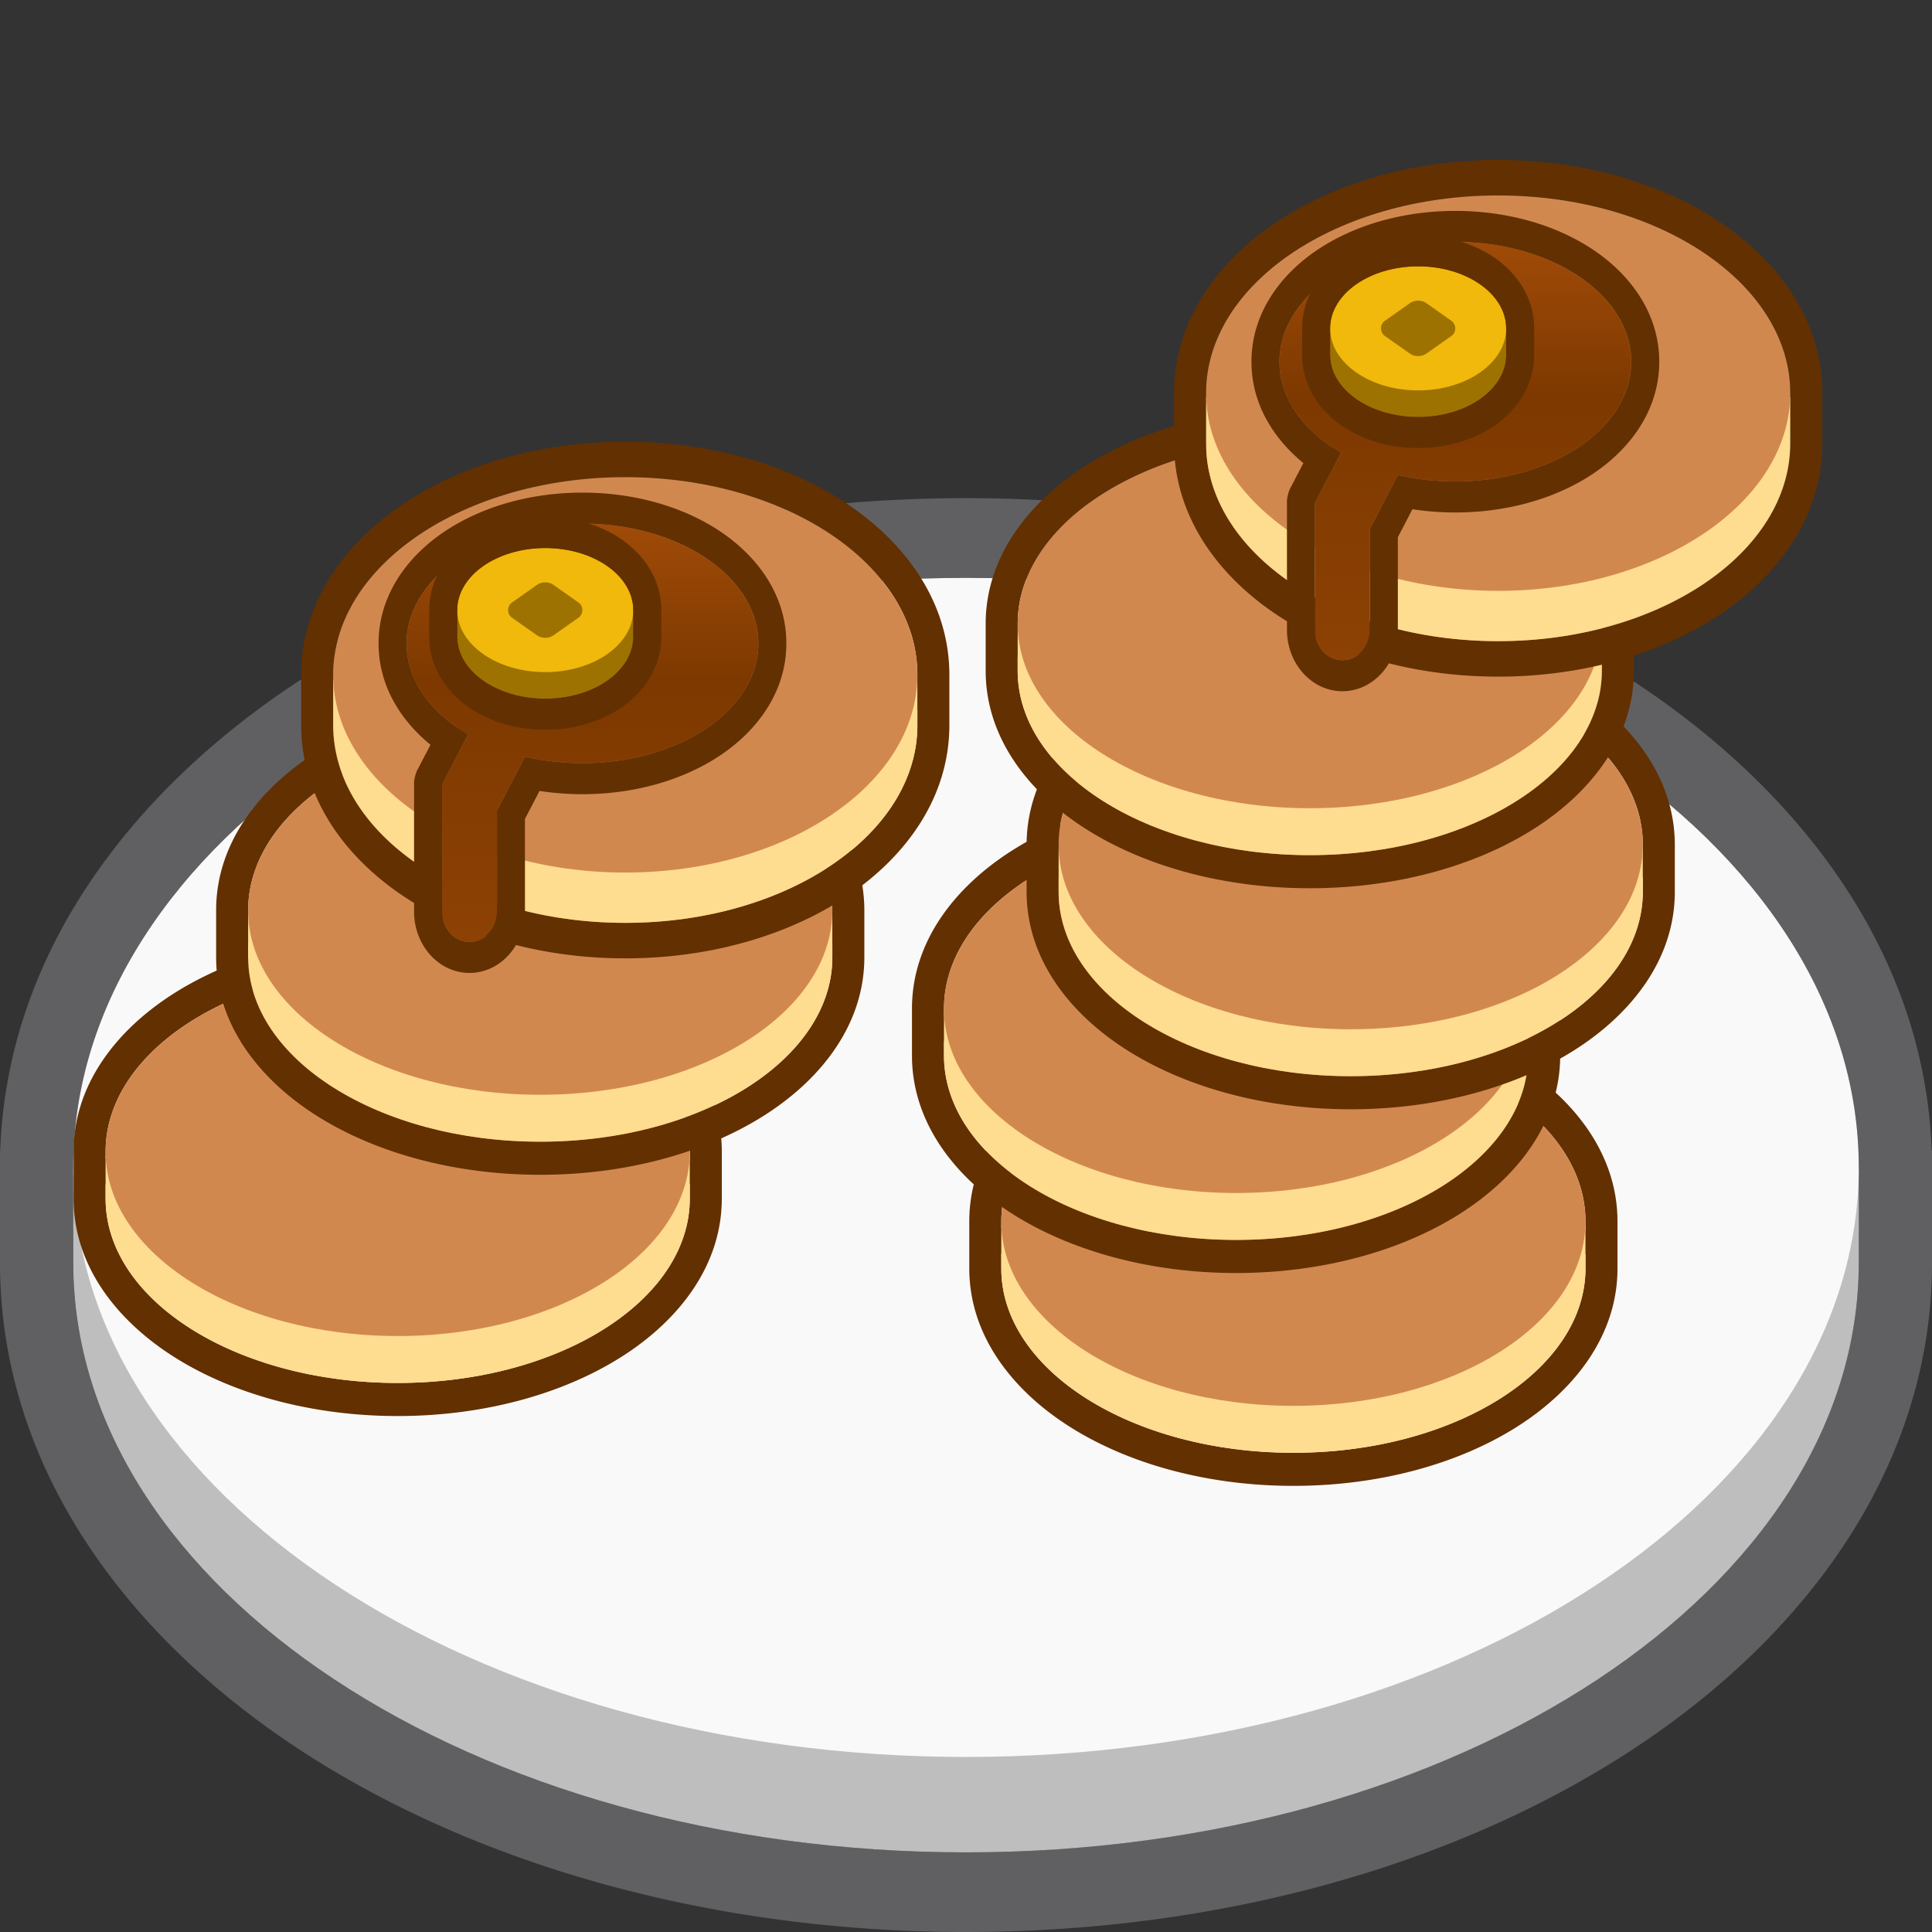 <?xml version="1.0" encoding="UTF-8" standalone="no"?>
<svg
   xmlns:dc="http://purl.org/dc/elements/1.1/"
   xmlns:cc="http://creativecommons.org/ns#"
   xmlns:rdf="http://www.w3.org/1999/02/22-rdf-syntax-ns#"
   xmlns:svg="http://www.w3.org/2000/svg"
   xmlns="http://www.w3.org/2000/svg"
   xmlns:sodipodi="http://sodipodi.sourceforge.net/DTD/sodipodi-0.dtd"
   xmlns:inkscape="http://www.inkscape.org/namespaces/inkscape"
   width="64"
   height="64"
   fill="none"
   version="1.1"
   id="svg55"
   sodipodi:docname="cake-stats.svg"
   inkscape:version="0.92.5 (2060ec1f9f, 2020-04-08)">
  <rect width="100%" height="100%" fill="#333333" stroke="none"/>
  <sodipodi:namedview
     pagecolor="#ffffff"
     bordercolor="#666666"
     borderopacity="1"
     objecttolerance="10"
     gridtolerance="10"
     guidetolerance="10"
     inkscape:pageopacity="0"
     inkscape:pageshadow="2"
     inkscape:window-width="1440"
     inkscape:window-height="838"
     id="namedview57"
     showgrid="false"
     inkscape:zoom="3.6875"
     inkscape:cx="70.390217"
     inkscape:cy="12.874929"
     inkscape:window-x="-8"
     inkscape:window-y="-8"
     inkscape:window-maximized="1"
     inkscape:current-layer="svg55" />
  <style
     id="style2">.B{fill-rule:evenodd}.C{fill:#633001}.D{fill:#fedc90}.E{fill:#d1884f}</style>
  <path
     fill="#606063"
     d="M2.438 38.115l-.012.556c0 .704.056 1.398.166 2.083h-.166v1.077a13.12 13.12 0 0 0 .093 1.562C3.725 53.45 16.463 61.36 32 61.36s28.275-7.912 29.48-17.967a13.11 13.11 0 0 0 .093-1.562v-1.077h-.166a13.13 13.13 0 0 0 .166-2.083 13.2 13.2 0 0 0-.012-.556C61.116 27.587 48.05 19.143 32 19.143S2.884 27.587 2.438 38.115zm-2.43 0c.22-6.424 4.233-11.82 9.82-15.51 5.79-3.824 13.635-6.103 22.17-6.103s16.38 2.28 22.17 6.103c5.586 3.69 9.6 9.085 9.82 15.51H64v3.716c0 6.67-4.082 12.27-9.83 16.065C48.38 61.72 40.536 64 32 64s-16.38-2.28-22.17-6.103C4.082 54.102 0 48.5 0 41.832v-3.716h.01z"
     class="B"
     id="path4" />
  <path
     fill="#bebebe"
     d="M61.574 41.832c0 10.786-13.24 19.53-29.574 19.53S2.427 52.618 2.427 41.832V38.74h59.147v3.092z"
     id="path6" />
  <path
     fill="#faf9fa"
     d="M61.574 38.672c0 10.786-13.24 19.53-29.574 19.53S2.427 49.458 2.427 38.672 15.667 19.143 32 19.143s29.574 8.743 29.574 19.53z"
     id="path8" />
  <g
     id="g1246"
     transform="matrix(0.437,0,0,0.415,-0.808,0.426)">
    <path
       style="fill:#633001;fill-rule:evenodd"
       inkscape:connector-curvature="0"
       id="path16"
       class="B C"
       d="m 9.853,90.864 v 0.037 a 10.01,10.01 0 0 0 0.345,2.602 H 9.853 v 1.144 c 0,0.505 0.038,1.004 0.113,1.495 1.127,7.426 10.56,13.222 22.03,13.222 11.47,0 20.902,-5.796 22.03,-13.222 a 9.96,9.96 0 0 0 0.113,-1.495 v -1.144 h -0.345 c 0.22,-0.822 0.34,-1.667 0.345,-2.53 v -0.073 -0.037 c -0.03,-8.11 -9.932,-14.68 -22.142,-14.68 -12.21,0 -22.112,6.57 -22.142,14.68 z m -2.426,0 v 0 3.783 c 0,5.33 3.24,9.73 7.647,12.66 4.447,2.956 10.436,4.698 16.922,4.698 6.486,0 12.475,-1.742 16.922,-4.698 4.405,-2.928 7.646,-7.327 7.646,-12.66 v -3.746 c 0,-5.33 -3.24,-9.73 -7.646,-12.66 -4.447,-2.956 -10.436,-4.698 -16.922,-4.698 -6.486,0 -12.477,1.744 -16.923,4.699 -4.395,2.92 -7.632,7.307 -7.646,12.622 z" />
    <path
       style="fill:#fedc90"
       inkscape:connector-curvature="0"
       id="path18"
       class="D"
       d="m 54.136,94.647 c 0,8.128 -9.913,14.717 -22.142,14.717 -12.229,0 -22.141,-6.589 -22.141,-14.717 v -3.453 H 54.137 v 3.453 z" />
    <path
       style="fill:#d1884f"
       inkscape:connector-curvature="0"
       id="path20"
       class="E"
       d="m 54.136,90.901 c 0,8.128 -9.913,14.717 -22.142,14.717 -12.229,0 -22.141,-6.589 -22.141,-14.717 0,-8.128 9.913,-14.717 22.142,-14.717 12.229,0 22.142,6.59 22.142,14.717 z" />
  </g>
  <defs
     id="defs53">
    <linearGradient
       id="A"
       x1="25.691"
       x2="25.691"
       y1="9.655"
       y2="40.261"
       gradientUnits="userSpaceOnUse">
      <stop
         stop-color="#9f4a08"
         id="stop46" />
      <stop
         offset=".37"
         stop-color="#7d3900"
         id="stop48" />
      <stop
         offset="1"
         stop-color="#8d4104"
         id="stop50" />
    </linearGradient>
    <linearGradient
       id="A-0"
       x1="25.691"
       x2="25.691"
       y1="9.655"
       y2="40.261"
       gradientUnits="userSpaceOnUse">
      <stop
         stop-color="#9f4a08"
         id="stop46-2" />
      <stop
         offset=".37"
         stop-color="#7d3900"
         id="stop48-6" />
      <stop
         offset="1"
         stop-color="#8d4104"
         id="stop50-2" />
    </linearGradient>
  </defs>
  <g
     id="g1246-0"
     transform="matrix(0.437,0,0,0.415,3.914,-7.566)">
    <path
       style="fill:#633001;fill-rule:evenodd"
       inkscape:connector-curvature="0"
       id="path16-2"
       class="B C"
       d="m 9.853,90.864 v 0.037 a 10.01,10.01 0 0 0 0.345,2.602 H 9.853 v 1.144 c 0,0.505 0.038,1.004 0.113,1.495 1.127,7.426 10.56,13.222 22.03,13.222 11.47,0 20.902,-5.796 22.03,-13.222 a 9.96,9.96 0 0 0 0.113,-1.495 v -1.144 h -0.345 c 0.22,-0.822 0.34,-1.667 0.345,-2.53 v -0.073 -0.037 c -0.03,-8.11 -9.932,-14.68 -22.142,-14.68 -12.21,0 -22.112,6.57 -22.142,14.68 z m -2.426,0 v 0 3.783 c 0,5.33 3.24,9.73 7.647,12.66 4.447,2.956 10.436,4.698 16.922,4.698 6.486,0 12.475,-1.742 16.922,-4.698 4.405,-2.928 7.646,-7.327 7.646,-12.66 v -3.746 c 0,-5.33 -3.24,-9.73 -7.646,-12.66 -4.447,-2.956 -10.436,-4.698 -16.922,-4.698 -6.486,0 -12.477,1.744 -16.923,4.699 -4.395,2.92 -7.632,7.307 -7.646,12.622 z" />
    <path
       style="fill:#fedc90"
       inkscape:connector-curvature="0"
       id="path18-1"
       class="D"
       d="m 54.136,94.647 c 0,8.128 -9.913,14.717 -22.142,14.717 -12.229,0 -22.141,-6.589 -22.141,-14.717 v -3.453 H 54.137 v 3.453 z" />
    <path
       style="fill:#d1884f"
       inkscape:connector-curvature="0"
       id="path20-9"
       class="E"
       d="m 54.136,90.901 c 0,8.128 -9.913,14.717 -22.142,14.717 -12.229,0 -22.141,-6.589 -22.141,-14.717 0,-8.128 9.913,-14.717 22.142,-14.717 12.229,0 22.142,6.59 22.142,14.717 z" />
  </g>
  <g
     id="g1241"
     transform="matrix(0.437,0,0,0.445,32.638,26.82)">
    <path
       style="fill:#633001;fill-rule:evenodd"
       inkscape:connector-curvature="0"
       id="path22"
       class="B C"
       d="m -49.43,-10.07 v 0.037 a 10.01,10.01 0 0 0 0.345,2.602 h -0.345 v 1.144 c 0,0.505 0.038,1.004 0.113,1.495 1.127,7.426 10.56,13.22 22.03,13.22 11.47,0 20.902,-5.796 22.03,-13.22 a 9.95,9.95 0 0 0 0.113,-1.495 v -1.143 h -0.345 a 10.02,10.02 0 0 0 0.345,-2.53 v -0.073 -0.037 c -0.033,-8.112 -9.933,-14.68 -22.143,-14.68 -12.21,0 -22.114,6.568 -22.143,14.68 z m -2.427,0 v 0 3.783 c 0,5.33 3.24,9.73 7.646,12.66 4.447,2.956 10.436,4.698 16.922,4.698 6.486,0 12.475,-1.742 16.922,-4.698 4.405,-2.928 7.646,-7.327 7.646,-12.66 v -3.746 c 0,-5.33 -3.24,-9.73 -7.646,-12.66 -4.446,-2.955 -10.435,-4.697 -16.92,-4.697 -6.485,0 -12.477,1.742 -16.923,4.698 -4.395,2.922 -7.632,7.307 -7.647,12.622 z" />
    <path
       style="fill:#fedc90"
       inkscape:connector-curvature="0"
       id="path24"
       class="D"
       d="m -5.147,-6.287 c 0,8.128 -9.913,14.717 -22.142,14.717 -12.229,0 -22.142,-6.59 -22.142,-14.717 v -3.453 h 44.284 z" />
    <path
       style="fill:#d1884f"
       inkscape:connector-curvature="0"
       id="path26"
       class="E"
       d="m -5.147,-10.034 c 0,8.128 -9.913,14.717 -22.142,14.717 -12.229,0 -22.142,-6.589 -22.142,-14.717 0,-8.128 9.924,-14.716 22.142,-14.716 12.218,0 22.142,6.588 22.142,14.716 z" />
    <g
       style="fill-rule:evenodd"
       transform="translate(-56.081,-30.646)"
       id="g32"
       class="B">
      <path
         inkscape:connector-curvature="0"
         style="fill:url(#A)"
         id="path28"
         d="m 12.214,18.272 c 0,2.714 1.813,5.144 4.673,6.78 l -1.982,3.733 v 9.448 c 0,1.25 0.93,2.262 2.08,2.262 1.15,0 2.08,-1.013 2.08,-2.262 V 30.72 l 2.132,-4.016 c 1.363,0.314 2.827,0.485 4.35,0.485 7.364,0 13.333,-3.992 13.333,-8.916 0,-4.924 -5.98,-8.917 -13.333,-8.917 -7.353,0 -13.333,3.992 -13.333,8.916 z" />
      <path
         style="fill:#633001"
         inkscape:connector-curvature="0"
         id="path30"
         class="C"
         d="m 16.887,25.05 -0.91,-0.572 c -2.33,-1.605 -3.762,-3.794 -3.762,-6.207 0,-4.924 5.97,-8.916 13.333,-8.916 7.363,0 13.333,3.992 13.333,8.916 0,4.924 -5.97,8.916 -13.333,8.916 a 19.39,19.39 0 0 1 -4.35,-0.485 l -2.132,4.016 v 7.514 c 0,1.25 -0.93,2.262 -2.08,2.262 -1.15,0 -2.08,-1.013 -2.08,-2.262 v -9.448 l 1.982,-3.733 z m -4.105,3.773 v 9.408 c 0,2.525 1.882,4.572 4.203,4.572 2.321,0 4.203,-2.047 4.203,-4.57 v -6.895 l 1.106,-2.083 a 21.73,21.73 0 0 0 3.253,0.242 c 4,0 7.74,-1.082 10.54,-2.953 2.764,-1.848 4.916,-4.708 4.916,-8.272 0,-3.564 -2.153,-6.422 -4.916,-8.272 -2.798,-1.87 -6.53,-2.953 -10.54,-2.953 -4.01,0 -7.742,1.083 -10.54,2.953 -2.764,1.848 -4.916,4.708 -4.916,8.27 0,3.128 1.647,5.704 3.936,7.55 l -0.945,1.78 c -0.1,0.164 -0.162,0.34 -0.213,0.53 -0.062,0.228 -0.1,0.462 -0.086,0.694 z" />
    </g>
    <g
       style="fill:#9e7200"
       transform="translate(-56.407,-27.39)"
       id="g38">
      <path
         inkscape:connector-curvature="0"
         id="path34"
         d="m 16.38,14.516 c 0,2.55 2.988,4.62 6.673,4.62 3.685,0 6.673,-2.068 6.673,-4.62 0,-2.552 -2.988,-4.62 -6.673,-4.62 -3.685,0 -6.673,2.068 -6.673,4.62 z" />
      <path
         inkscape:connector-curvature="0"
         id="path36"
         d="m 16.38,12.536 h 13.346 v 1.98 H 16.38 Z" />
    </g>
    <path
       style="fill:#f0b90b"
       inkscape:connector-curvature="0"
       id="path40"
       d="m -40.027,-14.854 c 0,2.55 2.988,4.618 6.673,4.618 3.685,0 6.673,-2.068 6.673,-4.618 0,-2.55 -2.988,-4.62 -6.673,-4.62 -3.685,0 -6.673,2.068 -6.673,4.62 z" />
    <path
       style="fill:#9e7200"
       inkscape:connector-curvature="0"
       id="path42"
       d="m -35.887,-15.41 1.88,-1.302 a 1.13,1.13 0 0 1 1.303,0 l 1.88,1.302 c 0.375,0.26 0.375,0.854 0,1.113 l -1.88,1.302 a 1.13,1.13 0 0 1 -1.303,0 l -1.88,-1.302 c -0.375,-0.26 -0.375,-0.854 0,-1.113 z" />
    <path
       style="fill:#633001;fill-rule:evenodd"
       inkscape:connector-curvature="0"
       id="path44"
       class="B C"
       d="m -39.213,-20.068 c 1.597,-1.106 3.674,-1.714 5.858,-1.714 2.184,0 4.26,0.608 5.858,1.714 1.572,1.088 2.938,2.875 2.938,5.214 v 1.98 c 0,2.34 -1.366,4.126 -2.938,5.214 -1.597,1.105 -3.674,1.714 -5.858,1.714 -2.184,0 -4.26,-0.608 -5.858,-1.714 -1.572,-1.088 -2.938,-2.875 -2.938,-5.214 v -1.98 c 0,-2.34 1.366,-4.126 2.938,-5.214 z m 5.858,0.596 c -3.685,0 -6.673,2.068 -6.673,4.62 v 1.98 c 0,2.55 2.988,4.62 6.673,4.62 3.685,0 6.673,-2.068 6.673,-4.62 v -1.98 c 0,-2.55 -2.988,-4.62 -6.673,-4.62 z" />
  </g>
  <g
     id="g1246-3"
     transform="matrix(0.437,0,0,0.415,28.863,2.739)">
    <path
       style="fill:#633001;fill-rule:evenodd"
       inkscape:connector-curvature="0"
       id="path16-8"
       class="B C"
       d="m 9.853,90.864 v 0.037 a 10.01,10.01 0 0 0 0.345,2.602 H 9.853 v 1.144 c 0,0.505 0.038,1.004 0.113,1.495 1.127,7.426 10.56,13.222 22.03,13.222 11.47,0 20.902,-5.796 22.03,-13.222 a 9.96,9.96 0 0 0 0.113,-1.495 v -1.144 h -0.345 c 0.22,-0.822 0.34,-1.667 0.345,-2.53 v -0.073 -0.037 c -0.03,-8.11 -9.932,-14.68 -22.142,-14.68 -12.21,0 -22.112,6.57 -22.142,14.68 z m -2.426,0 v 0 3.783 c 0,5.33 3.24,9.73 7.647,12.66 4.447,2.956 10.436,4.698 16.922,4.698 6.486,0 12.475,-1.742 16.922,-4.698 4.405,-2.928 7.646,-7.327 7.646,-12.66 v -3.746 c 0,-5.33 -3.24,-9.73 -7.646,-12.66 -4.447,-2.956 -10.436,-4.698 -16.922,-4.698 -6.486,0 -12.477,1.744 -16.923,4.699 -4.395,2.92 -7.632,7.307 -7.646,12.622 z" />
    <path
       style="fill:#fedc90"
       inkscape:connector-curvature="0"
       id="path18-13"
       class="D"
       d="m 54.136,94.647 c 0,8.128 -9.913,14.717 -22.142,14.717 -12.229,0 -22.141,-6.589 -22.141,-14.717 v -3.453 H 54.137 v 3.453 z" />
    <path
       style="fill:#d1884f"
       inkscape:connector-curvature="0"
       id="path20-6"
       class="E"
       d="m 54.136,90.901 c 0,8.128 -9.913,14.717 -22.142,14.717 -12.229,0 -22.141,-6.589 -22.141,-14.717 0,-8.128 9.913,-14.717 22.142,-14.717 12.229,0 22.142,6.59 22.142,14.717 z" />
  </g>
  <g
     id="g1246-4"
     transform="matrix(0.437,0,0,0.415,26.965,-4.312)">
    <path
       style="fill:#633001;fill-rule:evenodd"
       inkscape:connector-curvature="0"
       id="path16-7"
       class="B C"
       d="m 9.853,90.864 v 0.037 a 10.01,10.01 0 0 0 0.345,2.602 H 9.853 v 1.144 c 0,0.505 0.038,1.004 0.113,1.495 1.127,7.426 10.56,13.222 22.03,13.222 11.47,0 20.902,-5.796 22.03,-13.222 a 9.96,9.96 0 0 0 0.113,-1.495 v -1.144 h -0.345 c 0.22,-0.822 0.34,-1.667 0.345,-2.53 v -0.073 -0.037 c -0.03,-8.11 -9.932,-14.68 -22.142,-14.68 -12.21,0 -22.112,6.57 -22.142,14.68 z m -2.426,0 v 0 3.783 c 0,5.33 3.24,9.73 7.647,12.66 4.447,2.956 10.436,4.698 16.922,4.698 6.486,0 12.475,-1.742 16.922,-4.698 4.405,-2.928 7.646,-7.327 7.646,-12.66 v -3.746 c 0,-5.33 -3.24,-9.73 -7.646,-12.66 -4.447,-2.956 -10.436,-4.698 -16.922,-4.698 -6.486,0 -12.477,1.744 -16.923,4.699 -4.395,2.92 -7.632,7.307 -7.646,12.622 z" />
    <path
       style="fill:#fedc90"
       inkscape:connector-curvature="0"
       id="path18-2"
       class="D"
       d="m 54.136,94.647 c 0,8.128 -9.913,14.717 -22.142,14.717 -12.229,0 -22.141,-6.589 -22.141,-14.717 v -3.453 H 54.137 v 3.453 z" />
    <path
       style="fill:#d1884f"
       inkscape:connector-curvature="0"
       id="path20-7"
       class="E"
       d="m 54.136,90.901 c 0,8.128 -9.913,14.717 -22.142,14.717 -12.229,0 -22.141,-6.589 -22.141,-14.717 0,-8.128 9.913,-14.717 22.142,-14.717 12.229,0 22.142,6.59 22.142,14.717 z" />
  </g>
  <g
     id="g1246-8"
     transform="matrix(0.437,0,0,0.415,30.762,-9.736)">
    <path
       style="fill:#633001;fill-rule:evenodd"
       inkscape:connector-curvature="0"
       id="path16-6"
       class="B C"
       d="m 9.853,90.864 v 0.037 a 10.01,10.01 0 0 0 0.345,2.602 H 9.853 v 1.144 c 0,0.505 0.038,1.004 0.113,1.495 1.127,7.426 10.56,13.222 22.03,13.222 11.47,0 20.902,-5.796 22.03,-13.222 a 9.96,9.96 0 0 0 0.113,-1.495 v -1.144 h -0.345 c 0.22,-0.822 0.34,-1.667 0.345,-2.53 v -0.073 -0.037 c -0.03,-8.11 -9.932,-14.68 -22.142,-14.68 -12.21,0 -22.112,6.57 -22.142,14.68 z m -2.426,0 v 0 3.783 c 0,5.33 3.24,9.73 7.647,12.66 4.447,2.956 10.436,4.698 16.922,4.698 6.486,0 12.475,-1.742 16.922,-4.698 4.405,-2.928 7.646,-7.327 7.646,-12.66 v -3.746 c 0,-5.33 -3.24,-9.73 -7.646,-12.66 -4.447,-2.956 -10.436,-4.698 -16.922,-4.698 -6.486,0 -12.477,1.744 -16.923,4.699 -4.395,2.92 -7.632,7.307 -7.646,12.622 z" />
    <path
       style="fill:#fedc90"
       inkscape:connector-curvature="0"
       id="path18-15"
       class="D"
       d="m 54.136,94.647 c 0,8.128 -9.913,14.717 -22.142,14.717 -12.229,0 -22.141,-6.589 -22.141,-14.717 v -3.453 H 54.137 v 3.453 z" />
    <path
       style="fill:#d1884f"
       inkscape:connector-curvature="0"
       id="path20-1"
       class="E"
       d="m 54.136,90.901 c 0,8.128 -9.913,14.717 -22.142,14.717 -12.229,0 -22.141,-6.589 -22.141,-14.717 0,-8.128 9.913,-14.717 22.142,-14.717 12.229,0 22.142,6.59 22.142,14.717 z" />
  </g>
  <g
     id="g1246-9"
     transform="matrix(0.437,0,0,0.415,29.406,-17.058)">
    <path
       style="fill:#633001;fill-rule:evenodd"
       inkscape:connector-curvature="0"
       id="path16-75"
       class="B C"
       d="m 9.853,90.864 v 0.037 a 10.01,10.01 0 0 0 0.345,2.602 H 9.853 v 1.144 c 0,0.505 0.038,1.004 0.113,1.495 1.127,7.426 10.56,13.222 22.03,13.222 11.47,0 20.902,-5.796 22.03,-13.222 a 9.96,9.96 0 0 0 0.113,-1.495 v -1.144 h -0.345 c 0.22,-0.822 0.34,-1.667 0.345,-2.53 v -0.073 -0.037 c -0.03,-8.11 -9.932,-14.68 -22.142,-14.68 -12.21,0 -22.112,6.57 -22.142,14.68 z m -2.426,0 v 0 3.783 c 0,5.33 3.24,9.73 7.647,12.66 4.447,2.956 10.436,4.698 16.922,4.698 6.486,0 12.475,-1.742 16.922,-4.698 4.405,-2.928 7.646,-7.327 7.646,-12.66 v -3.746 c 0,-5.33 -3.24,-9.73 -7.646,-12.66 -4.447,-2.956 -10.436,-4.698 -16.922,-4.698 -6.486,0 -12.477,1.744 -16.923,4.699 -4.395,2.92 -7.632,7.307 -7.646,12.622 z" />
    <path
       style="fill:#fedc90"
       inkscape:connector-curvature="0"
       id="path18-5"
       class="D"
       d="m 54.136,94.647 c 0,8.128 -9.913,14.717 -22.142,14.717 -12.229,0 -22.141,-6.589 -22.141,-14.717 v -3.453 H 54.137 v 3.453 z" />
    <path
       style="fill:#d1884f"
       inkscape:connector-curvature="0"
       id="path20-3"
       class="E"
       d="m 54.136,90.901 c 0,8.128 -9.913,14.717 -22.142,14.717 -12.229,0 -22.141,-6.589 -22.141,-14.717 0,-8.128 9.913,-14.717 22.142,-14.717 12.229,0 22.142,6.59 22.142,14.717 z" />
  </g>
  <g
     id="g1241-1"
     transform="matrix(0.437,0,0,0.445,61.554,17.488)">
    <path
       style="fill:#633001;fill-rule:evenodd"
       inkscape:connector-curvature="0"
       id="path22-2"
       class="B C"
       d="m -49.43,-10.07 v 0.037 a 10.01,10.01 0 0 0 0.345,2.602 h -0.345 v 1.144 c 0,0.505 0.038,1.004 0.113,1.495 1.127,7.426 10.56,13.22 22.03,13.22 11.47,0 20.902,-5.796 22.03,-13.22 a 9.95,9.95 0 0 0 0.113,-1.495 v -1.143 h -0.345 a 10.02,10.02 0 0 0 0.345,-2.53 v -0.073 -0.037 c -0.033,-8.112 -9.933,-14.68 -22.143,-14.68 -12.21,0 -22.114,6.568 -22.143,14.68 z m -2.427,0 v 0 3.783 c 0,5.33 3.24,9.73 7.646,12.66 4.447,2.956 10.436,4.698 16.922,4.698 6.486,0 12.475,-1.742 16.922,-4.698 4.405,-2.928 7.646,-7.327 7.646,-12.66 v -3.746 c 0,-5.33 -3.24,-9.73 -7.646,-12.66 -4.446,-2.955 -10.435,-4.697 -16.92,-4.697 -6.485,0 -12.477,1.742 -16.923,4.698 -4.395,2.922 -7.632,7.307 -7.647,12.622 z" />
    <path
       style="fill:#fedc90"
       inkscape:connector-curvature="0"
       id="path24-7"
       class="D"
       d="m -5.147,-6.287 c 0,8.128 -9.913,14.717 -22.142,14.717 -12.229,0 -22.142,-6.59 -22.142,-14.717 v -3.453 h 44.284 z" />
    <path
       style="fill:#d1884f"
       inkscape:connector-curvature="0"
       id="path26-2"
       class="E"
       d="m -5.147,-10.034 c 0,8.128 -9.913,14.717 -22.142,14.717 -12.229,0 -22.142,-6.589 -22.142,-14.717 0,-8.128 9.924,-14.716 22.142,-14.716 12.218,0 22.142,6.588 22.142,14.716 z" />
    <g
       style="fill-rule:evenodd"
       transform="translate(-56.081,-30.646)"
       id="g32-0"
       class="B">
      <path
         inkscape:connector-curvature="0"
         style="fill:url(#A-0)"
         id="path28-2"
         d="m 12.214,18.272 c 0,2.714 1.813,5.144 4.673,6.78 l -1.982,3.733 v 9.448 c 0,1.25 0.93,2.262 2.08,2.262 1.15,0 2.08,-1.013 2.08,-2.262 V 30.72 l 2.132,-4.016 c 1.363,0.314 2.827,0.485 4.35,0.485 7.364,0 13.333,-3.992 13.333,-8.916 0,-4.924 -5.98,-8.917 -13.333,-8.917 -7.353,0 -13.333,3.992 -13.333,8.916 z" />
      <path
         style="fill:#633001"
         inkscape:connector-curvature="0"
         id="path30-9"
         class="C"
         d="m 16.887,25.05 -0.91,-0.572 c -2.33,-1.605 -3.762,-3.794 -3.762,-6.207 0,-4.924 5.97,-8.916 13.333,-8.916 7.363,0 13.333,3.992 13.333,8.916 0,4.924 -5.97,8.916 -13.333,8.916 a 19.39,19.39 0 0 1 -4.35,-0.485 l -2.132,4.016 v 7.514 c 0,1.25 -0.93,2.262 -2.08,2.262 -1.15,0 -2.08,-1.013 -2.08,-2.262 v -9.448 l 1.982,-3.733 z m -4.105,3.773 v 9.408 c 0,2.525 1.882,4.572 4.203,4.572 2.321,0 4.203,-2.047 4.203,-4.57 v -6.895 l 1.106,-2.083 a 21.73,21.73 0 0 0 3.253,0.242 c 4,0 7.74,-1.082 10.54,-2.953 2.764,-1.848 4.916,-4.708 4.916,-8.272 0,-3.564 -2.153,-6.422 -4.916,-8.272 -2.798,-1.87 -6.53,-2.953 -10.54,-2.953 -4.01,0 -7.742,1.083 -10.54,2.953 -2.764,1.848 -4.916,4.708 -4.916,8.27 0,3.128 1.647,5.704 3.936,7.55 l -0.945,1.78 c -0.1,0.164 -0.162,0.34 -0.213,0.53 -0.062,0.228 -0.1,0.462 -0.086,0.694 z" />
    </g>
    <g
       style="fill:#9e7200"
       transform="translate(-56.407,-27.39)"
       id="g38-1">
      <path
         inkscape:connector-curvature="0"
         id="path34-2"
         d="m 16.38,14.516 c 0,2.55 2.988,4.62 6.673,4.62 3.685,0 6.673,-2.068 6.673,-4.62 0,-2.552 -2.988,-4.62 -6.673,-4.62 -3.685,0 -6.673,2.068 -6.673,4.62 z" />
      <path
         inkscape:connector-curvature="0"
         id="path36-5"
         d="m 16.38,12.536 h 13.346 v 1.98 H 16.38 Z" />
    </g>
    <path
       style="fill:#f0b90b"
       inkscape:connector-curvature="0"
       id="path40-2"
       d="m -40.027,-14.854 c 0,2.55 2.988,4.618 6.673,4.618 3.685,0 6.673,-2.068 6.673,-4.618 0,-2.55 -2.988,-4.62 -6.673,-4.62 -3.685,0 -6.673,2.068 -6.673,4.62 z" />
    <path
       style="fill:#9e7200"
       inkscape:connector-curvature="0"
       id="path42-9"
       d="m -35.887,-15.41 1.88,-1.302 a 1.13,1.13 0 0 1 1.303,0 l 1.88,1.302 c 0.375,0.26 0.375,0.854 0,1.113 l -1.88,1.302 a 1.13,1.13 0 0 1 -1.303,0 l -1.88,-1.302 c -0.375,-0.26 -0.375,-0.854 0,-1.113 z" />
    <path
       style="fill:#633001;fill-rule:evenodd"
       inkscape:connector-curvature="0"
       id="path44-2"
       class="B C"
       d="m -39.213,-20.068 c 1.597,-1.106 3.674,-1.714 5.858,-1.714 2.184,0 4.26,0.608 5.858,1.714 1.572,1.088 2.938,2.875 2.938,5.214 v 1.98 c 0,2.34 -1.366,4.126 -2.938,5.214 -1.597,1.105 -3.674,1.714 -5.858,1.714 -2.184,0 -4.26,-0.608 -5.858,-1.714 -1.572,-1.088 -2.938,-2.875 -2.938,-5.214 v -1.98 c 0,-2.34 1.366,-4.126 2.938,-5.214 z m 5.858,0.596 c -3.685,0 -6.673,2.068 -6.673,4.62 v 1.98 c 0,2.55 2.988,4.62 6.673,4.62 3.685,0 6.673,-2.068 6.673,-4.62 v -1.98 c 0,-2.55 -2.988,-4.62 -6.673,-4.62 z" />
  </g>
</svg>
